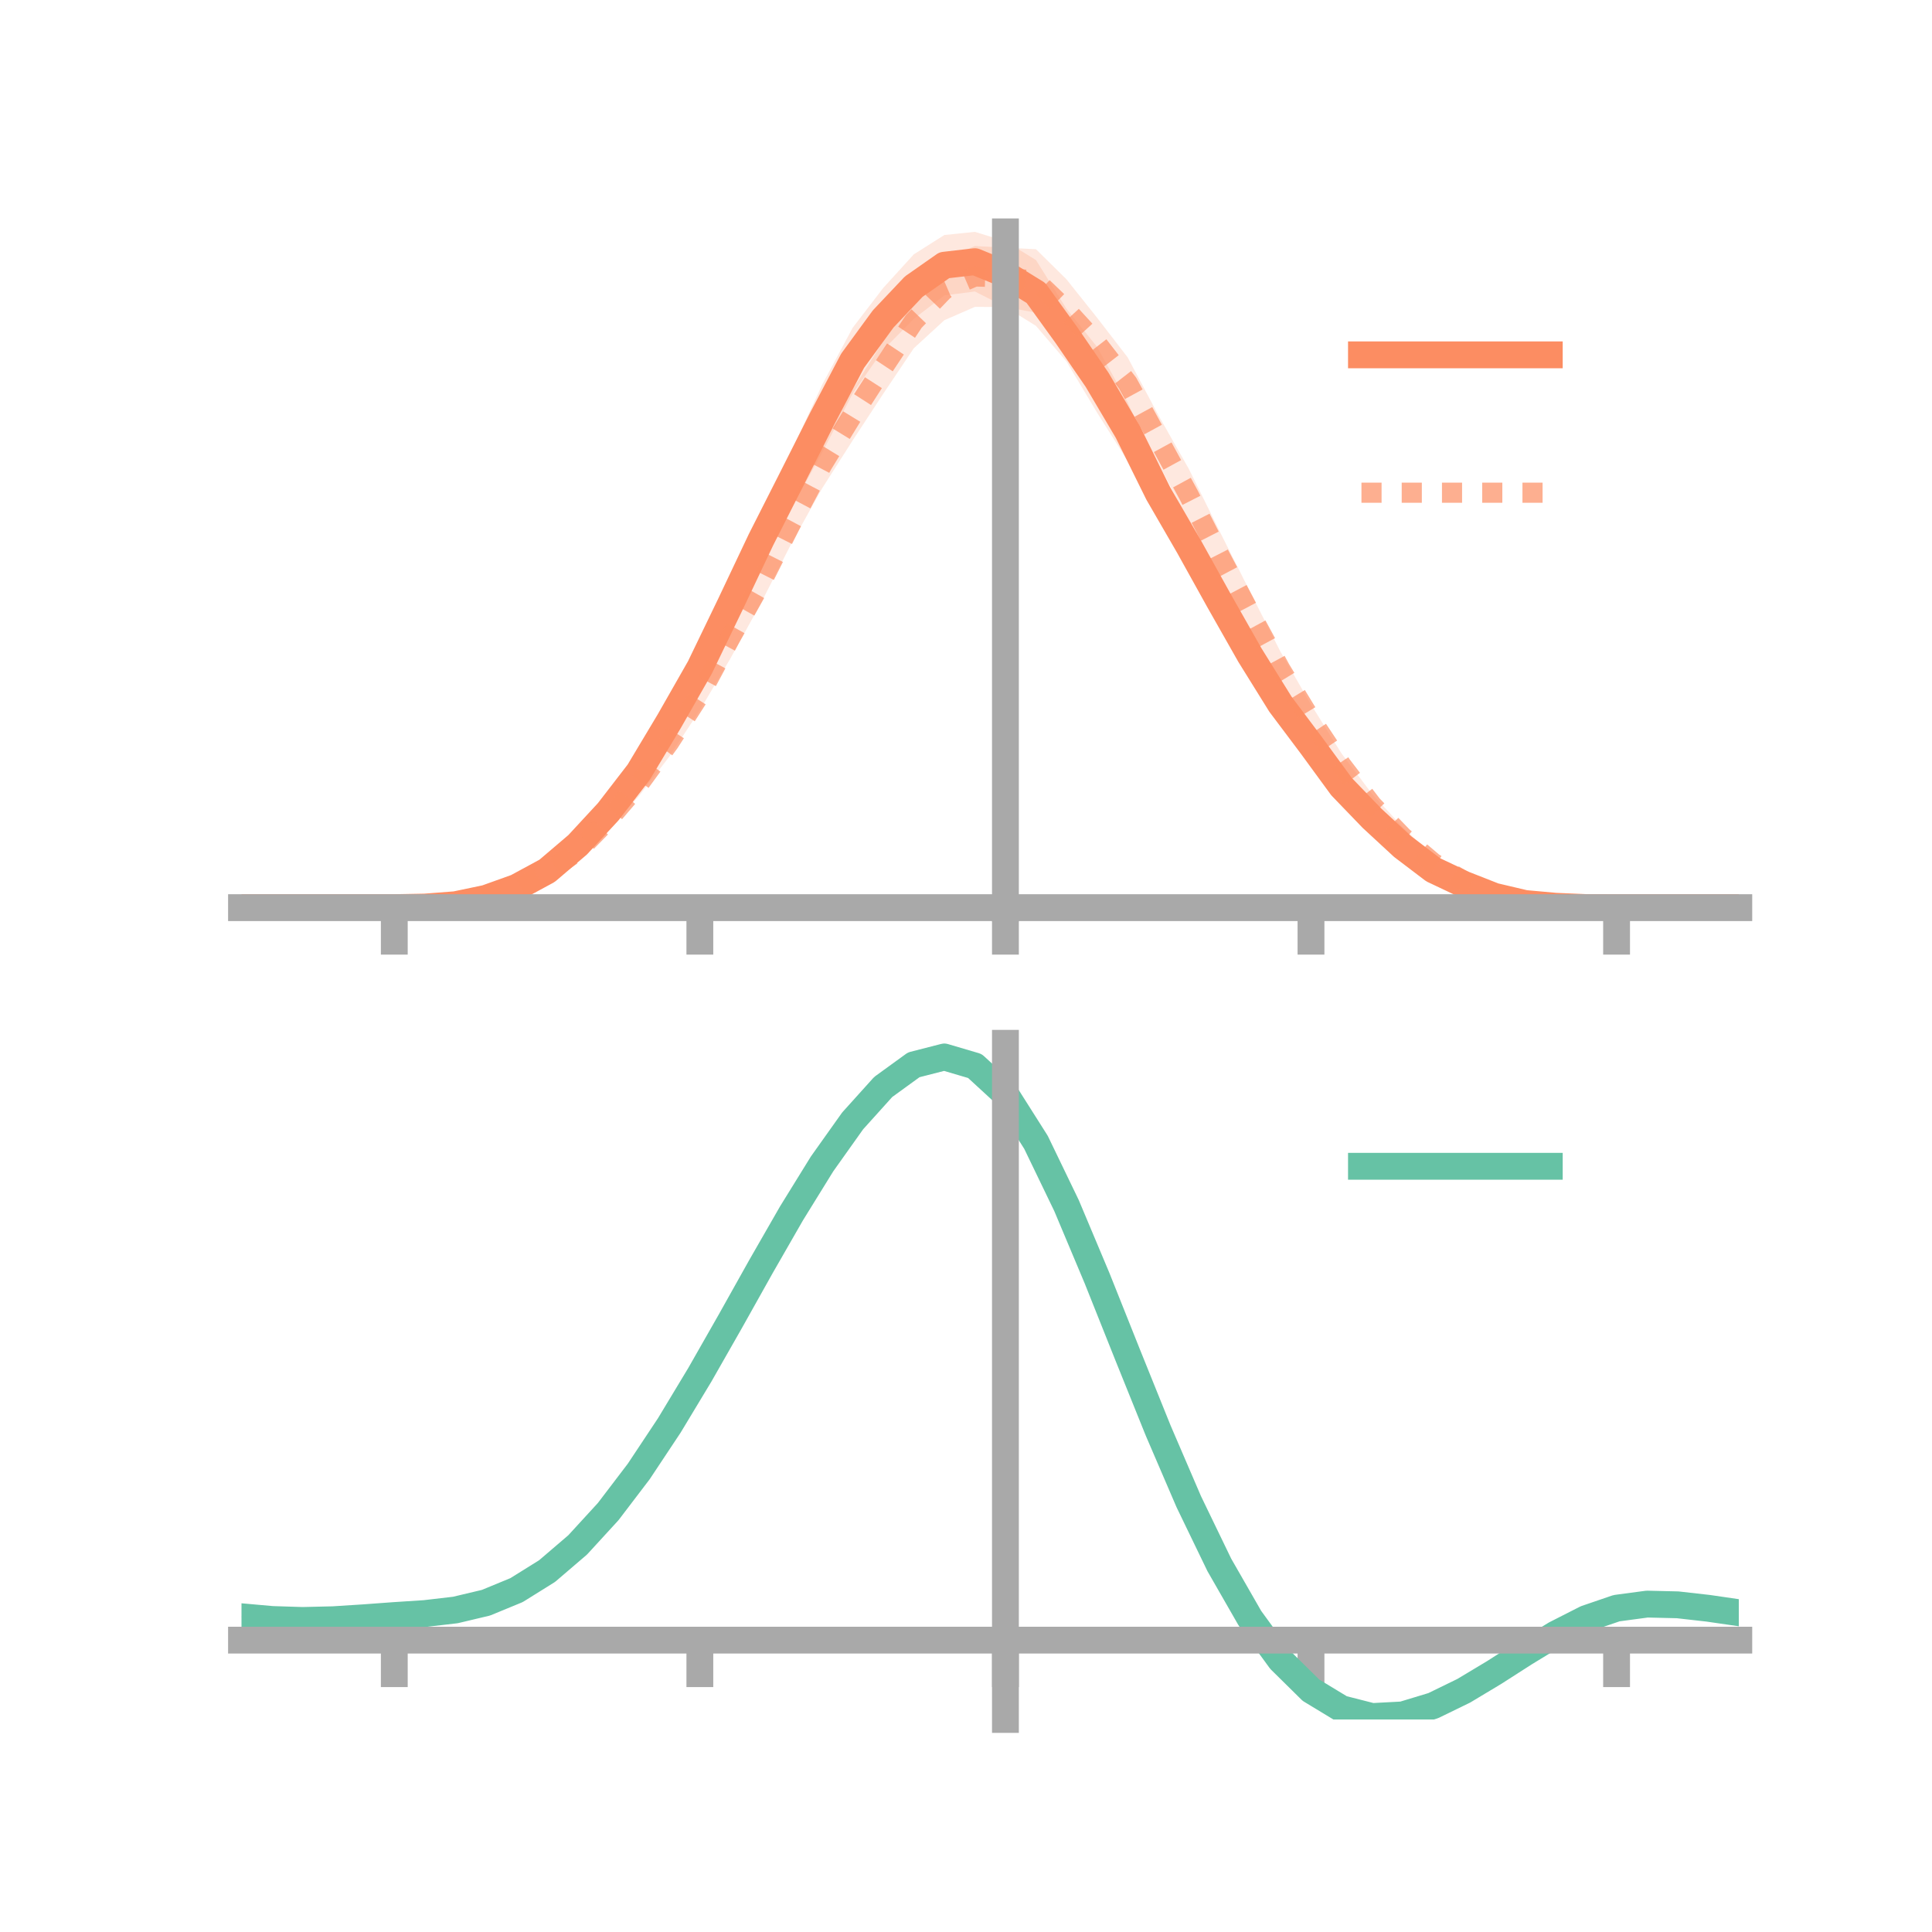 <?xml version="1.0" encoding="utf-8" standalone="no"?>
<!DOCTYPE svg PUBLIC "-//W3C//DTD SVG 1.1//EN"
  "http://www.w3.org/Graphics/SVG/1.1/DTD/svg11.dtd">
<!-- Created with matplotlib (https://matplotlib.org/) -->
<svg height="144pt" version="1.1" viewBox="0 0 144 144" width="144pt" xmlns="http://www.w3.org/2000/svg" xmlns:xlink="http://www.w3.org/1999/xlink">
 <defs>
  <style type="text/css">*{stroke-linecap:butt;stroke-linejoin:round;}</style>
 </defs>
 <g id="figure_1">
  <g id="patch_1">
   <path d="M 0 144 
L 144 144 
L 144 0 
L 0 0 
z
" style="fill:none;"/>
  </g>
  <g id="axes_1">
   <g id="patch_2">
    <path d="M 18 67.68 
L 129.6 67.68 
L 129.6 17.28 
L 18 17.28 
z
" style="fill:none;"/>
   </g>
   <g id="PolyCollection_1">
    <path clip-path="url(#p98941fb0cd)" d="M 18 67.651 
L 18 67.651 
L 20.278 67.651 
L 22.555 67.651 
L 24.833 67.651 
L 27.11 67.651 
L 29.388 67.649 
L 31.665 67.562 
L 33.943 67.325 
L 36.22 66.759 
L 38.498 65.81 
L 40.776 64.439 
L 43.053 62.33 
L 45.331 59.647 
L 47.608 56.485 
L 49.886 52.522 
L 52.163 48.497 
L 54.441 43.487 
L 56.718 38.29 
L 58.996 33.608 
L 61.273 28.69 
L 63.551 24.435 
L 65.829 21.463 
L 68.106 18.961 
L 70.384 17.517 
L 72.661 17.28 
L 74.939 17.983 
L 77.216 19.384 
L 79.494 23.024 
L 81.771 25.859 
L 84.049 29.976 
L 86.327 35.092 
L 88.604 38.834 
L 90.882 43.293 
L 93.159 47.381 
L 95.437 51.185 
L 97.714 54.405 
L 99.992 57.823 
L 102.269 60.154 
L 104.547 62.433 
L 106.824 64.272 
L 109.102 65.536 
L 111.38 66.548 
L 113.657 67.189 
L 115.935 67.452 
L 118.212 67.608 
L 120.49 67.651 
L 122.767 67.651 
L 125.045 67.651 
L 127.322 67.651 
L 129.6 67.651 
L 129.6 67.651 
L 129.6 67.651 
L 127.322 67.651 
L 125.045 67.651 
L 122.767 67.651 
L 120.49 67.651 
L 118.212 67.68 
L 115.935 67.641 
L 113.657 67.492 
L 111.38 67.061 
L 109.102 66.282 
L 106.824 65.388 
L 104.547 63.769 
L 102.269 61.837 
L 99.992 59.44 
L 97.714 56.629 
L 95.437 53.79 
L 93.159 50.266 
L 90.882 46.325 
L 88.604 42.582 
L 86.327 38.455 
L 84.049 34.354 
L 81.771 30.756 
L 79.494 26.951 
L 77.216 24.289 
L 74.939 22.877 
L 72.661 21.726 
L 70.384 22.018 
L 68.106 23.765 
L 65.829 26.076 
L 63.551 29.335 
L 61.273 33.748 
L 58.996 37.862 
L 56.718 42.168 
L 54.441 46.588 
L 52.163 51.013 
L 49.886 54.975 
L 47.608 58.62 
L 45.331 61.364 
L 43.053 63.604 
L 40.776 65.376 
L 38.498 66.469 
L 36.22 67.155 
L 33.943 67.541 
L 31.665 67.652 
L 29.388 67.652 
L 27.11 67.651 
L 24.833 67.651 
L 22.555 67.651 
L 20.278 67.651 
L 18 67.651 
z
" style="fill:#fc8d62;fill-opacity:0.2;"/>
   </g>
   <g id="PolyCollection_2">
    <path clip-path="url(#p98941fb0cd)" d="M 18 67.651 
L 18 67.651 
L 20.278 67.651 
L 22.555 67.651 
L 24.833 67.651 
L 27.11 67.651 
L 29.388 67.65 
L 31.665 67.58 
L 33.943 67.345 
L 36.22 66.785 
L 38.498 65.996 
L 40.776 64.546 
L 43.053 62.832 
L 45.331 60.407 
L 47.608 57.557 
L 49.886 54.262 
L 52.163 50.629 
L 54.441 45.99 
L 56.718 41.982 
L 58.996 37.411 
L 61.273 32.901 
L 63.551 29.035 
L 65.829 25.426 
L 68.106 21.959 
L 70.384 19.306 
L 72.661 18.338 
L 74.939 18.462 
L 77.216 18.576 
L 79.494 20.824 
L 81.771 23.683 
L 84.049 26.635 
L 86.327 30.929 
L 88.604 34.942 
L 90.882 39.555 
L 93.159 44.079 
L 95.437 48.571 
L 97.714 52.513 
L 99.992 56.16 
L 102.269 59.179 
L 104.547 61.649 
L 106.824 63.821 
L 109.102 65.288 
L 111.38 66.352 
L 113.657 67.05 
L 115.935 67.457 
L 118.212 67.626 
L 120.49 67.651 
L 122.767 67.651 
L 125.045 67.651 
L 127.322 67.651 
L 129.6 67.651 
L 129.6 67.651 
L 129.6 67.651 
L 127.322 67.651 
L 125.045 67.651 
L 122.767 67.651 
L 120.49 67.651 
L 118.212 67.67 
L 115.935 67.643 
L 113.657 67.477 
L 111.38 66.952 
L 109.102 66.052 
L 106.824 64.79 
L 104.547 63.096 
L 102.269 60.844 
L 99.992 57.925 
L 97.714 54.731 
L 95.437 51.198 
L 93.159 47.261 
L 90.882 43.166 
L 88.604 38.866 
L 86.327 34.522 
L 84.049 30.465 
L 81.771 27.558 
L 79.494 25.434 
L 77.216 23.306 
L 74.939 22.886 
L 72.661 22.873 
L 70.384 23.868 
L 68.106 25.962 
L 65.829 29.353 
L 63.551 32.829 
L 61.273 36.404 
L 58.996 40.492 
L 56.718 44.946 
L 54.441 49.076 
L 52.163 52.932 
L 49.886 56.395 
L 47.608 59.352 
L 45.331 61.818 
L 43.053 64.031 
L 40.776 65.492 
L 38.498 66.553 
L 36.22 67.19 
L 33.943 67.549 
L 31.665 67.648 
L 29.388 67.651 
L 27.11 67.651 
L 24.833 67.651 
L 22.555 67.651 
L 20.278 67.651 
L 18 67.651 
z
" style="fill:#fc8d62;fill-opacity:0.2;"/>
   </g>
   <g id="matplotlib.axis_1">
    <g id="xtick_1">
     <g id="line2d_1">
      <defs>
       <path d="M 0 0 
L 0 3.5 
" id="ma7301f1e7d" style="stroke:#a9a9a9;stroke-width:2;"/>
      </defs>
      <g>
       <use style="fill:#a9a9a9;stroke:#a9a9a9;stroke-width:2;" x="29.388" xlink:href="#ma7301f1e7d" y="67.651"/>
      </g>
     </g>
    </g>
    <g id="xtick_2">
     <g id="line2d_2">
      <g>
       <use style="fill:#a9a9a9;stroke:#a9a9a9;stroke-width:2;" x="52.163" xlink:href="#ma7301f1e7d" y="67.651"/>
      </g>
     </g>
    </g>
    <g id="xtick_3">
     <g id="line2d_3">
      <g>
       <use style="fill:#a9a9a9;stroke:#a9a9a9;stroke-width:2;" x="74.939" xlink:href="#ma7301f1e7d" y="67.651"/>
      </g>
     </g>
    </g>
    <g id="xtick_4">
     <g id="line2d_4">
      <g>
       <use style="fill:#a9a9a9;stroke:#a9a9a9;stroke-width:2;" x="97.714" xlink:href="#ma7301f1e7d" y="67.651"/>
      </g>
     </g>
    </g>
    <g id="xtick_5">
     <g id="line2d_5">
      <g>
       <use style="fill:#a9a9a9;stroke:#a9a9a9;stroke-width:2;" x="120.49" xlink:href="#ma7301f1e7d" y="67.651"/>
      </g>
     </g>
    </g>
   </g>
   <g id="matplotlib.axis_2"/>
   <g id="line2d_6">
    <path clip-path="url(#p98941fb0cd)" d="M 18 67.651 
L 20.278 67.651 
L 22.555 67.651 
L 24.833 67.651 
L 27.11 67.651 
L 29.388 67.651 
L 31.665 67.607 
L 33.943 67.433 
L 36.22 66.957 
L 38.498 66.14 
L 40.776 64.907 
L 43.053 62.967 
L 45.331 60.505 
L 47.608 57.552 
L 49.886 53.748 
L 52.163 49.755 
L 54.441 45.037 
L 56.718 40.229 
L 58.996 35.735 
L 61.273 31.219 
L 63.551 26.885 
L 65.829 23.77 
L 68.106 21.363 
L 70.384 19.767 
L 72.661 19.503 
L 74.939 20.43 
L 77.216 21.837 
L 79.494 24.988 
L 81.771 28.308 
L 84.049 32.165 
L 86.327 36.773 
L 88.604 40.708 
L 90.882 44.809 
L 93.159 48.823 
L 95.437 52.487 
L 97.714 55.517 
L 99.992 58.632 
L 102.269 60.995 
L 104.547 63.101 
L 106.824 64.83 
L 109.102 65.909 
L 111.38 66.804 
L 113.657 67.34 
L 115.935 67.546 
L 118.212 67.644 
L 120.49 67.651 
L 122.767 67.651 
L 125.045 67.651 
L 127.322 67.651 
L 129.6 67.651 
" style="fill:none;stroke:#fc8d62;stroke-linecap:square;stroke-width:2;"/>
   </g>
   <g id="line2d_7">
    <path clip-path="url(#p98941fb0cd)" d="M 18 67.651 
L 20.278 67.651 
L 22.555 67.651 
L 24.833 67.651 
L 27.11 67.651 
L 29.388 67.651 
L 31.665 67.614 
L 33.943 67.447 
L 36.22 66.988 
L 38.498 66.274 
L 40.776 65.019 
L 43.053 63.432 
L 45.331 61.112 
L 47.608 58.455 
L 49.886 55.328 
L 52.163 51.781 
L 54.441 47.533 
L 56.718 43.464 
L 58.996 38.952 
L 61.273 34.653 
L 63.551 30.932 
L 65.829 27.389 
L 68.106 23.96 
L 70.384 21.587 
L 72.661 20.605 
L 74.939 20.674 
L 77.216 20.941 
L 79.494 23.129 
L 81.771 25.621 
L 84.049 28.55 
L 86.327 32.725 
L 88.604 36.904 
L 90.882 41.36 
L 93.159 45.67 
L 95.437 49.885 
L 97.714 53.622 
L 99.992 57.042 
L 102.269 60.011 
L 104.547 62.372 
L 106.824 64.306 
L 109.102 65.67 
L 111.38 66.652 
L 113.657 67.263 
L 115.935 67.55 
L 118.212 67.648 
L 120.49 67.651 
L 122.767 67.651 
L 125.045 67.651 
L 127.322 67.651 
L 129.6 67.651 
" style="fill:none;stroke:#fc8d62;stroke-dasharray:1.5,1.5;stroke-dashoffset:0;stroke-opacity:0.7;stroke-width:1.5;"/>
   </g>
   <g id="patch_3">
    <path d="M 74.939 67.68 
L 74.939 17.28 
" style="fill:none;stroke:#a9a9a9;stroke-linecap:square;stroke-linejoin:miter;stroke-width:2;"/>
   </g>
   <g id="patch_4">
    <path d="M 129.6 67.68 
L 129.6 17.28 
" style="fill:none;"/>
   </g>
   <g id="patch_5">
    <path d="M 18 67.651 
L 129.6 67.651 
" style="fill:none;stroke:#a9a9a9;stroke-linecap:square;stroke-linejoin:miter;stroke-width:2;"/>
   </g>
   <g id="patch_6">
    <path d="M 18 17.28 
L 129.6 17.28 
" style="fill:none;"/>
   </g>
   <g id="legend_1">
    <g id="line2d_8">
     <path d="M 101.475 26.449 
L 115.475 26.449 
" style="fill:none;stroke:#fc8d62;stroke-linecap:square;stroke-width:2;"/>
    </g>
    <g id="line2d_9"/>
    <g id="text_1">
     <!--   -->
     <g transform="translate(121.075 28.899)scale(0.07 -0.07)">
      <defs>
       <path id="DejaVuSans-32"/>
      </defs>
      <use xlink:href="#DejaVuSans-32"/>
     </g>
    </g>
    <g id="line2d_10">
     <path d="M 101.475 36.724 
L 115.475 36.724 
" style="fill:none;stroke:#fc8d62;stroke-dasharray:1.5,1.5;stroke-dashoffset:0;stroke-opacity:0.7;stroke-width:1.5;"/>
    </g>
    <g id="line2d_11"/>
    <g id="text_2">
     <!--   -->
     <g transform="translate(121.075 39.174)scale(0.07 -0.07)">
      <use xlink:href="#DejaVuSans-32"/>
     </g>
    </g>
   </g>
  </g>
  <g id="axes_2">
   <g id="patch_7">
    <path d="M 18 128.16 
L 129.6 128.16 
L 129.6 77.76 
L 18 77.76 
z
" style="fill:none;"/>
   </g>
   <g id="PolyCollection_3">
    <path clip-path="url(#pd5b88d1aab)" d="M 18 120.544 
L 18 120.464 
L 20.278 120.676 
L 22.555 120.749 
L 24.833 120.687 
L 27.11 120.533 
L 29.388 120.358 
L 31.665 120.205 
L 33.943 119.935 
L 36.22 119.388 
L 38.498 118.437 
L 40.776 116.99 
L 43.053 114.999 
L 45.331 112.454 
L 47.608 109.388 
L 49.886 105.867 
L 52.163 101.994 
L 54.441 97.895 
L 56.718 93.727 
L 58.996 89.664 
L 61.273 85.895 
L 63.551 82.619 
L 65.829 80.038 
L 68.106 78.353 
L 70.384 77.76 
L 72.661 78.444 
L 74.939 80.572 
L 77.216 84.225 
L 79.494 89.021 
L 81.771 94.526 
L 84.049 100.33 
L 86.327 106.077 
L 88.604 111.466 
L 90.882 116.263 
L 93.159 120.3 
L 95.437 123.473 
L 97.714 125.744 
L 99.992 127.135 
L 102.269 127.719 
L 104.547 127.605 
L 106.824 126.928 
L 109.102 125.838 
L 111.38 124.496 
L 113.657 123.064 
L 115.935 121.7 
L 118.212 120.557 
L 120.49 119.784 
L 122.767 119.481 
L 125.045 119.539 
L 127.322 119.806 
L 129.6 120.15 
L 129.6 120.255 
L 129.6 120.255 
L 127.322 119.937 
L 125.045 119.688 
L 122.767 119.64 
L 120.49 119.947 
L 118.212 120.73 
L 115.935 121.905 
L 113.657 123.318 
L 111.38 124.807 
L 109.102 126.2 
L 106.824 127.33 
L 104.547 128.033 
L 102.269 128.16 
L 99.992 127.585 
L 97.714 126.216 
L 95.437 123.997 
L 93.159 120.919 
L 90.882 117.019 
L 88.604 112.391 
L 86.327 107.19 
L 84.049 101.64 
L 81.771 96.028 
L 79.494 90.7 
L 77.216 86.055 
L 74.939 82.519 
L 72.661 80.463 
L 70.384 79.805 
L 68.106 80.377 
L 65.829 81.996 
L 63.551 84.471 
L 61.273 87.605 
L 58.996 91.203 
L 56.718 95.076 
L 54.441 99.043 
L 52.163 102.939 
L 49.886 106.619 
L 47.608 109.962 
L 45.331 112.877 
L 43.053 115.301 
L 40.776 117.207 
L 38.498 118.602 
L 36.22 119.528 
L 33.943 120.063 
L 31.665 120.324 
L 29.388 120.467 
L 27.11 120.627 
L 24.833 120.762 
L 22.555 120.809 
L 20.278 120.737 
L 18 120.544 
z
" style="fill:#66c2a5;fill-opacity:0.2;"/>
   </g>
   <g id="matplotlib.axis_3">
    <g id="xtick_6">
     <g id="line2d_12">
      <g>
       <use style="fill:#a9a9a9;stroke:#a9a9a9;stroke-width:2;" x="29.388" xlink:href="#ma7301f1e7d" y="122.246"/>
      </g>
     </g>
    </g>
    <g id="xtick_7">
     <g id="line2d_13">
      <g>
       <use style="fill:#a9a9a9;stroke:#a9a9a9;stroke-width:2;" x="52.163" xlink:href="#ma7301f1e7d" y="122.246"/>
      </g>
     </g>
    </g>
    <g id="xtick_8">
     <g id="line2d_14">
      <g>
       <use style="fill:#a9a9a9;stroke:#a9a9a9;stroke-width:2;" x="74.939" xlink:href="#ma7301f1e7d" y="122.246"/>
      </g>
     </g>
    </g>
    <g id="xtick_9">
     <g id="line2d_15">
      <g>
       <use style="fill:#a9a9a9;stroke:#a9a9a9;stroke-width:2;" x="97.714" xlink:href="#ma7301f1e7d" y="122.246"/>
      </g>
     </g>
    </g>
    <g id="xtick_10">
     <g id="line2d_16">
      <g>
       <use style="fill:#a9a9a9;stroke:#a9a9a9;stroke-width:2;" x="120.49" xlink:href="#ma7301f1e7d" y="122.246"/>
      </g>
     </g>
    </g>
   </g>
   <g id="matplotlib.axis_4"/>
   <g id="line2d_17">
    <path clip-path="url(#pd5b88d1aab)" d="M 18 120.504 
L 20.278 120.707 
L 22.555 120.779 
L 24.833 120.725 
L 27.11 120.58 
L 29.388 120.413 
L 31.665 120.265 
L 33.943 119.999 
L 36.22 119.458 
L 38.498 118.519 
L 40.776 117.099 
L 43.053 115.15 
L 45.331 112.665 
L 47.608 109.675 
L 49.886 106.243 
L 52.163 102.466 
L 54.441 98.469 
L 56.718 94.402 
L 58.996 90.434 
L 61.273 86.75 
L 63.551 83.545 
L 65.829 81.017 
L 68.106 79.365 
L 70.384 78.782 
L 72.661 79.453 
L 74.939 81.546 
L 77.216 85.14 
L 79.494 89.861 
L 81.771 95.277 
L 84.049 100.985 
L 86.327 106.633 
L 88.604 111.928 
L 90.882 116.641 
L 93.159 120.609 
L 95.437 123.735 
L 97.714 125.98 
L 99.992 127.36 
L 102.269 127.94 
L 104.547 127.819 
L 106.824 127.129 
L 109.102 126.019 
L 111.38 124.651 
L 113.657 123.191 
L 115.935 121.803 
L 118.212 120.644 
L 120.49 119.865 
L 122.767 119.56 
L 125.045 119.614 
L 127.322 119.872 
L 129.6 120.203 
" style="fill:none;stroke:#66c2a5;stroke-linecap:square;stroke-width:2;"/>
   </g>
   <g id="patch_8">
    <path d="M 74.939 128.16 
L 74.939 77.76 
" style="fill:none;stroke:#a9a9a9;stroke-linecap:square;stroke-linejoin:miter;stroke-width:2;"/>
   </g>
   <g id="patch_9">
    <path d="M 129.6 128.16 
L 129.6 77.76 
" style="fill:none;"/>
   </g>
   <g id="patch_10">
    <path d="M 18 122.246 
L 129.6 122.246 
" style="fill:none;stroke:#a9a9a9;stroke-linecap:square;stroke-linejoin:miter;stroke-width:2;"/>
   </g>
   <g id="patch_11">
    <path d="M 18 77.76 
L 129.6 77.76 
" style="fill:none;"/>
   </g>
   <g id="legend_2">
    <g id="line2d_18">
     <path d="M 101.475 86.929 
L 115.475 86.929 
" style="fill:none;stroke:#66c2a5;stroke-linecap:square;stroke-width:2;"/>
    </g>
    <g id="line2d_19"/>
    <g id="text_3">
     <!--   -->
     <g transform="translate(121.075 89.379)scale(0.07 -0.07)">
      <use xlink:href="#DejaVuSans-32"/>
     </g>
    </g>
   </g>
  </g>
 </g>
 <defs>
  <clipPath id="p98941fb0cd">
   <rect height="50.4" width="111.6" x="18" y="17.28"/>
  </clipPath>
  <clipPath id="pd5b88d1aab">
   <rect height="50.4" width="111.6" x="18" y="77.76"/>
  </clipPath>
 </defs>
</svg>
